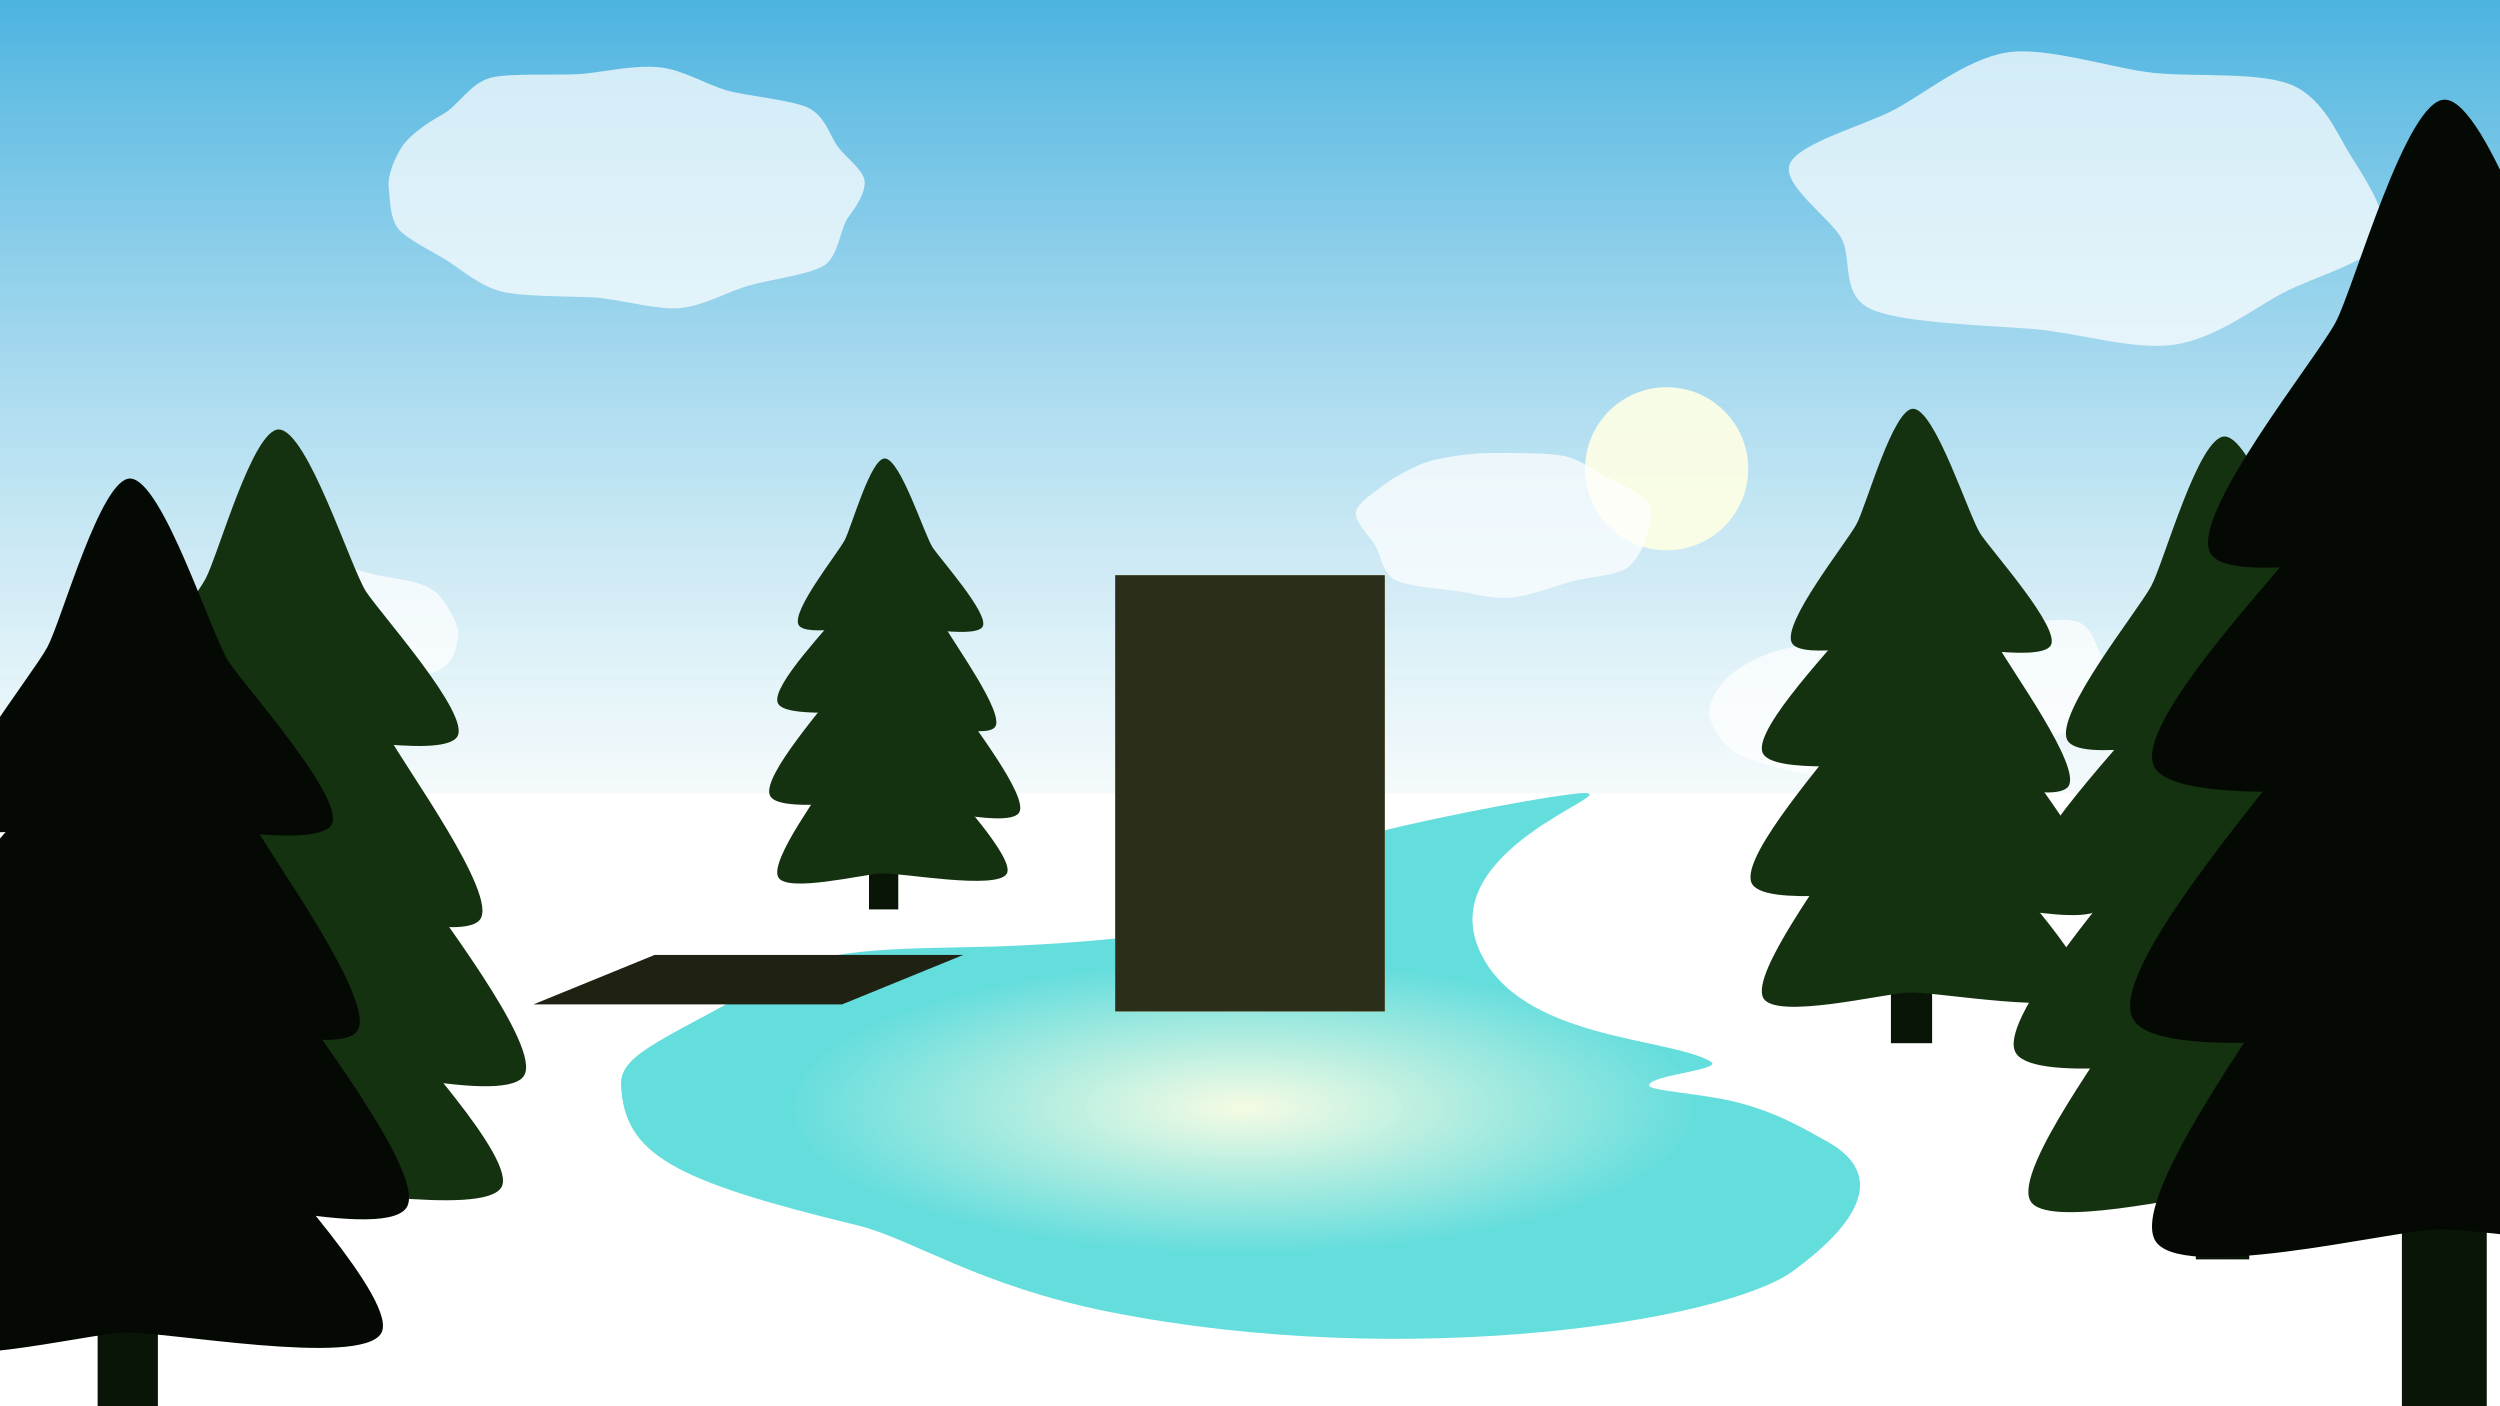 <?xml version="1.0" encoding="UTF-8" standalone="no"?>
<!-- Created with Inkscape (http://www.inkscape.org/) -->

<svg
   xmlns:dc="http://purl.org/dc/elements/1.1/"
   xmlns:cc="http://creativecommons.org/ns#"
   xmlns:rdf="http://www.w3.org/1999/02/22-rdf-syntax-ns#"
   xmlns:svg="http://www.w3.org/2000/svg"
   xmlns="http://www.w3.org/2000/svg"
   xmlns:xlink="http://www.w3.org/1999/xlink"
   xmlns:sodipodi="http://sodipodi.sourceforge.net/DTD/sodipodi-0.dtd"
   xmlns:inkscape="http://www.inkscape.org/namespaces/inkscape"
   width="1920"
   height="1080"
   viewBox="0 0 508 285.75"
   version="1.1"
   id="svg8"
   inkscape:version="0.92.4 5da689c313, 2019-01-14"
   sodipodi:docname="Landscape.svg">
  <defs
     id="defs2">
    <linearGradient
       inkscape:collect="always"
       id="linearGradient2428">
      <stop
         style="stop-color:#f5fbe3;stop-opacity:0.997"
         offset="0"
         id="stop2424" />
      <stop
         style="stop-color:#64dddd;stop-opacity:1"
         offset="1"
         id="stop2426" />
    </linearGradient>
    <linearGradient
       inkscape:collect="always"
       id="linearGradient2071">
      <stop
         style="stop-color:#edf7f9;stop-opacity:0.559"
         offset="0"
         id="stop2067" />
      <stop
         style="stop-color:#1c9fd7;stop-opacity:0.784"
         offset="1"
         id="stop2069" />
    </linearGradient>
    <filter
       inkscape:collect="always"
       style="color-interpolation-filters:sRGB"
       id="filter1125"
       x="-0.35"
       width="1.701"
       y="-0.35"
       height="1.701">
      <feGaussianBlur
         inkscape:collect="always"
         stdDeviation="6.868"
         id="feGaussianBlur1127" />
    </filter>
    <linearGradient
       inkscape:collect="always"
       xlink:href="#linearGradient2071"
       id="linearGradient2073"
       x1="0"
       y1="172.452"
       x2="0"
       y2="11.25"
       gradientUnits="userSpaceOnUse" />
    <filter
       inkscape:collect="always"
       style="color-interpolation-filters:sRGB"
       id="filter2363"
       x="-0.52"
       width="2.04"
       y="-0.321"
       height="1.643">
      <feGaussianBlur
         inkscape:collect="always"
         stdDeviation="11.87"
         id="feGaussianBlur2365" />
    </filter>
    <radialGradient
       inkscape:collect="always"
       xlink:href="#linearGradient2428"
       id="radialGradient2430"
       cx="227.164"
       cy="226.408"
       fx="227.164"
       fy="226.408"
       r="96.006"
       gradientTransform="matrix(1,0,0,0.327,0,152.424)"
       gradientUnits="userSpaceOnUse" />
    <radialGradient
       inkscape:collect="always"
       xlink:href="#linearGradient2428"
       id="radialGradient2435"
       gradientUnits="userSpaceOnUse"
       gradientTransform="matrix(0.969,-1.5599989e-8,0,0.31,6.956,156.206)"
       cx="253.637"
       cy="222.077"
       fx="253.637"
       fy="222.077"
       r="96.006" />
  </defs>
  <sodipodi:namedview
     id="base"
     pagecolor="#61c657"
     bordercolor="#ffffff"
     borderopacity="1"
     inkscape:pageopacity="1"
     inkscape:pageshadow="2"
     inkscape:zoom="0.24748738"
     inkscape:cx="466.19818"
     inkscape:cy="1052.4561"
     inkscape:document-units="mm"
     inkscape:current-layer="layer2"
     showgrid="false"
     units="px"
     inkscape:pagecheckerboard="true"
     inkscape:window-width="1920"
     inkscape:window-height="1006"
     inkscape:window-x="0"
     inkscape:window-y="0"
     inkscape:window-maximized="1"
     inkscape:snap-bbox="true"
     inkscape:snap-page="true"
     inkscape:bbox-nodes="false"
     inkscape:snap-bbox-edge-midpoints="false"
     showguides="false"
     inkscape:guide-bbox="true"
     inkscape:snap-bbox-midpoints="true"
     inkscape:snap-global="false"
     borderlayer="true"
     inkscape:showpageshadow="false"
     guidecolor="#f2ff00"
     guideopacity="0.592"
     inkscape:lockguides="true"
     inkscape:snap-nodes="true"
     inkscape:snap-others="true">
    <sodipodi:guide
       position="508,124.548"
       orientation="0,1"
       id="guide2375"
       inkscape:locked="true" />
    <sodipodi:guide
       position="508,285.75"
       orientation="0.49,-0.872"
       id="guide2377"
       inkscape:locked="true" />
    <sodipodi:guide
       position="0,285.75"
       orientation="0.49,0.872"
       id="guide2379"
       inkscape:locked="true" />
    <sodipodi:guide
       position="254,142.875"
       orientation="1,0"
       id="guide2407"
       inkscape:locked="true" />
    <sodipodi:guide
       position="169.333,95.25"
       orientation="1,0"
       id="guide2411"
       inkscape:locked="true" />
    <sodipodi:guide
       position="338.667,95.25"
       orientation="1,0"
       id="guide2413"
       inkscape:locked="true" />
    <sodipodi:guide
       position="0,0"
       orientation="0,1"
       id="guide2417"
       inkscape:locked="true" />
  </sodipodi:namedview>
  <g
     inkscape:label="Hintergrund"
     inkscape:groupmode="layer"
     id="layer1"
     transform="translate(0,-11.25)"
     sodipodi:insensitive="true">
    <rect
       style="opacity:1;fill:url(#linearGradient2073);fill-opacity:1;stroke:none;stroke-width:10.333;stroke-linecap:round;stroke-linejoin:round;stroke-miterlimit:4;stroke-dasharray:none;stroke-opacity:1;paint-order:fill markers stroke"
       id="rect2065"
       width="508"
       height="161.202"
       x="0"
       y="11.25" />
    <circle
       style="opacity:1;fill:#fdfee4;fill-opacity:0.914;stroke:none;stroke-width:0.633;stroke-linecap:round;stroke-linejoin:round;stroke-miterlimit:4;stroke-dasharray:none;stroke-opacity:1;paint-order:fill markers stroke;filter:url(#filter1125)"
       id="path815"
       cx="338.667"
       cy="106.5"
       r="16.571" />
    <path
       sodipodi:type="star"
       style="opacity:1;fill:#ffffff;fill-opacity:0.726;stroke:none;stroke-width:10.333;stroke-linecap:round;stroke-linejoin:round;stroke-miterlimit:4;stroke-dasharray:none;stroke-opacity:1;paint-order:fill markers stroke"
       id="path2437"
       sodipodi:sides="9"
       sodipodi:cx="100.49334"
       sodipodi:cy="-45.664215"
       sodipodi:r1="69.611969"
       sodipodi:r2="75.104446"
       sodipodi:arg1="0.33409765"
       sodipodi:arg2="0.6831635"
       inkscape:flatsided="false"
       inkscape:rounded="0.28"
       inkscape:randomized="0.041"
       d="m 168.595,-25.804 c -2.448,6.695 -2.94,24.783 -7.646,30.165 -4.707,5.382 -16.734,8.483 -22.887,12.145 C 131.908,20.168 124.719,28.596 117.635,30.281 110.552,31.967 97.862,24.386 90.635,23.694 83.408,23.002 68.776,23.355 62.42,19.962 56.065,16.57 50.836,7.176 46.495,1.505 42.155,-4.167 34.139,-11.826 31.33,-18.34 c -2.808,-6.514 -2.712,-18.818 -3.136,-26.039 -0.424,-7.221 1.86,-18.489 4.072,-25.264 2.213,-6.775 7.334,-14.368 12.26,-19.802 4.926,-5.434 8.521,-19.508 14.779,-22.867 6.258,-3.359 22.239,-1.014 29.382,-2.709 7.143,-1.696 15.116,-5.267 22.204,-3.818 7.088,1.449 14.17,10.468 20.472,14.233 6.302,3.765 20.965,6.046 25.617,11.499 4.652,5.453 5.943,16.037 8.249,22.864 2.306,6.827 8.4,15.352 8.434,22.564 0.034,7.212 -2.62,15.181 -5.069,21.876 z"
       transform="matrix(0.665,0,0,0.328,60.227,63.9)"
       inkscape:transform-center-x="-1.0593314"
       inkscape:transform-center-y="-3.743938" />
    <path
       sodipodi:type="star"
       style="opacity:1;fill:#ffffff;fill-opacity:0.726;stroke:none;stroke-width:10.333;stroke-linecap:round;stroke-linejoin:round;stroke-miterlimit:4;stroke-dasharray:none;stroke-opacity:1;paint-order:fill markers stroke"
       id="path2437-9"
       sodipodi:sides="6"
       sodipodi:cx="100.49334"
       sodipodi:cy="-45.664215"
       sodipodi:r1="93.412598"
       sodipodi:r2="82.407295"
       sodipodi:arg1="-1.8514683"
       sodipodi:arg2="-1.342479"
       inkscape:flatsided="false"
       inkscape:rounded="0.28"
       inkscape:randomized="0.041"
       d="m 75.498,-136.648 c 11.963,-4.061 32.823,10.178 45.175,12.673 13.005,2.627 33.292,-1.101 42.843,8.21 9.071,8.843 13.306,30.629 17.063,42.748 3.955,12.759 12.947,39.798 9.718,52.872 -3.066,12.418 -21.078,22.688 -29.946,32.033 -9.337,9.839 -20.197,27.831 -32.999,32.27 C 115.193,48.374 97.498,37.157 84.707,34.832 71.24,32.384 44.401,31.384 34.338,22.552 24.781,14.163 28.352,-8.31 25.206,-20.911 21.893,-34.179 6.167,-55.067 9.392,-68.214 12.455,-80.701 32.13,-91.638 40.952,-100.964 c 9.288,-9.818 21.951,-31.409 34.547,-35.685 z"
       transform="matrix(0.665,0,0,0.328,357.525,66.744)"
       inkscape:transform-center-x="-1.0593314"
       inkscape:transform-center-y="-3.743938" />
    <path
       sodipodi:type="star"
       style="opacity:1;fill:#ffffff;fill-opacity:0.726;stroke:none;stroke-width:10.333;stroke-linecap:round;stroke-linejoin:round;stroke-miterlimit:4;stroke-dasharray:none;stroke-opacity:1;paint-order:fill markers stroke"
       id="path2437-9-1"
       sodipodi:sides="7"
       sodipodi:cx="100.49334"
       sodipodi:cy="-45.664215"
       sodipodi:r1="92.1008"
       sodipodi:r2="100.53594"
       sodipodi:arg1="-0.76300935"
       sodipodi:arg2="-0.3142104"
       inkscape:flatsided="false"
       inkscape:rounded="0.28"
       inkscape:randomized="0.052"
       d="m 167.978,-108.898 c 8.418,8.444 24.074,22.656 28.508,34.268 4.434,11.612 1.031,30.177 -0.215,42.473 -1.246,12.296 -6.268,35.099 -13.319,45.336 -7.051,10.236 -23.872,11.479 -34.926,17.297 -11.054,5.818 -30.03,21.068 -42.448,22.386 C 93.16,54.18 83.187,47.447 71.627,44 60.067,40.554 37.89,37.693 30.276,28.463 22.661,19.233 21.051,-6.646 17.39,-18.273 13.729,-29.9 3.805,-49.2 5.238,-61.434 6.67,-73.668 15.277,-83.925 21.607,-94.238 c 6.33,-10.313 21.058,-27.664 31.202,-33.916 10.143,-6.253 28.528,-11.195 40.751,-11.294 12.223,-0.099 36.183,-0.503 47.438,3.68 11.255,4.184 18.562,18.426 26.981,26.871 z"
       transform="matrix(0.31,0,0,0.153,273.905,124.635)"
       inkscape:transform-center-x="-0.4936348"
       inkscape:transform-center-y="-1.7446277" />
    <path
       sodipodi:type="star"
       style="opacity:1;fill:#ffffff;fill-opacity:0.726;stroke:none;stroke-width:10.333;stroke-linecap:round;stroke-linejoin:round;stroke-miterlimit:4;stroke-dasharray:none;stroke-opacity:1;paint-order:fill markers stroke"
       id="path2437-9-1-7"
       sodipodi:sides="5"
       sodipodi:cx="100.49334"
       sodipodi:cy="-45.664215"
       sodipodi:r1="85.959778"
       sodipodi:r2="74.650177"
       sodipodi:arg1="-3.0117691"
       sodipodi:arg2="-2.4437643"
       inkscape:flatsided="false"
       inkscape:rounded="0.28"
       inkscape:randomized="0.109"
       d="m 24.31,-56.669 c 1.595,-12.505 6.793,-33.157 14.868,-44.092 9.638,-13.051 22.591,-32.035 37.707,-36.327 12.666,-3.596 46.168,20.302 58.085,24.397 14.223,4.887 25.131,7.041 33.658,19.966 7.145,10.83 16.426,46.247 15.394,58.464 -1.232,14.58 -2.001,35.024 -13.095,46.769 -9.296,9.841 -43.385,4.391 -56.098,5.137 C 99.656,18.534 70.279,40.025 55.847,34.871 43.754,30.552 44.006,2.864 36.903,-8.609 28.425,-22.303 22.405,-41.745 24.31,-56.669 Z"
       transform="matrix(0.31,0,0,0.153,36.066,145.621)"
       inkscape:transform-center-x="-0.4936348"
       inkscape:transform-center-y="-1.7446277" />
    <path
       sodipodi:type="star"
       style="opacity:1;fill:#ffffff;fill-opacity:0.726;stroke:none;stroke-width:10.333;stroke-linecap:round;stroke-linejoin:round;stroke-miterlimit:4;stroke-dasharray:none;stroke-opacity:1;paint-order:fill markers stroke"
       id="path2437-9-1-0"
       sodipodi:sides="5"
       sodipodi:cx="100.49334"
       sodipodi:cy="-45.664215"
       sodipodi:r1="91.992874"
       sodipodi:r2="74.650177"
       sodipodi:arg1="-1.004999"
       sodipodi:arg2="-0.43699429"
       inkscape:flatsided="false"
       inkscape:rounded="0.28"
       inkscape:randomized="0.041"
       d="m 148.128,-126.163 c 11.713,7.004 12.366,35.995 17.593,48.953 6.176,15.31 25.463,38.726 22.327,54.522 C 185.393,-9.319 164.979,1.463 153.946,9.938 140.909,19.95 120.258,40.578 104.254,43.219 90.71,45.454 80.043,29.835 67.885,23.067 53.518,15.071 20.096,2.154 12.474,-12.397 6.024,-24.712 24.335,-45.448 28.038,-58.558 c 4.375,-15.491 -0.741,-46.545 10.972,-57.963 9.913,-9.664 34.792,1.986 48.694,0.525 16.426,-1.726 46.586,-18.443 60.425,-10.167 z"
       transform="matrix(0.31,0,0,0.153,376.033,156.846)"
       inkscape:transform-center-x="-0.4936348"
       inkscape:transform-center-y="-1.7446277" />
    <path
       sodipodi:type="star"
       style="opacity:1;fill:#ffffff;fill-opacity:0.726;stroke:none;stroke-width:10.333;stroke-linecap:round;stroke-linejoin:round;stroke-miterlimit:4;stroke-dasharray:none;stroke-opacity:1;paint-order:fill markers stroke"
       id="path2437-9-1-9"
       sodipodi:sides="5"
       sodipodi:cx="100.49334"
       sodipodi:cy="-45.664215"
       sodipodi:r1="92.1008"
       sodipodi:r2="87.354897"
       sodipodi:arg1="-0.76300935"
       sodipodi:arg2="-0.085526351"
       inkscape:flatsided="false"
       inkscape:rounded="0.28"
       inkscape:randomized="0.041"
       d="m 167.723,-109.014 c 10.954,12.235 15.454,42.224 18.214,58.965 2.374,14.401 2.074,32.507 -5.911,44.583 C 170.744,8.573 145.721,24.922 130.843,32.431 118.044,38.892 100.667,48.552 86.977,44.766 71.064,40.365 42.335,27.169 30.988,14.457 21.227,3.521 14.46,-20.757 12.706,-34.959 c -2.039,-16.509 6.108,-43.044 14.766,-57.104 7.449,-12.095 21.29,-26.916 34.489,-32.861 15.344,-6.911 44.72,-10.376 61.247,-6.996 14.218,2.908 35.09,12.38 44.514,22.906 z"
       transform="matrix(0.31,0,0,0.153,343.426,162.192)"
       inkscape:transform-center-x="-0.4936348"
       inkscape:transform-center-y="-1.7446277" />
  </g>
  <g
     inkscape:groupmode="layer"
     id="layer2"
     inkscape:label="1"
     style="display:inline">
    <path
       style="opacity:1;fill:url(#radialGradient2435);fill-opacity:1;stroke:none;stroke-width:10.333;stroke-linecap:round;stroke-linejoin:round;stroke-miterlimit:4;stroke-dasharray:none;stroke-opacity:1;paint-order:fill markers stroke"
       d="m 347.625,215.717 c 2.816,1.657 -12.742,2.757 -12.518,4.877 0.112,1.057 11.133,1.699 17.477,3.294 8.744,2.198 14.012,5.513 18.508,7.961 13.673,7.445 4.54,18.239 -6.864,26.5 -13.9,10.068 -78.12,20.29 -138.738,8.243 -26.695,-5.305 -40.31,-14.942 -51.159,-17.573 -37.51,-9.099 -47.455,-14.392 -48.135,-28.517 -0.324,-6.739 9.895,-9.515 33.061,-22.954 8.932,-5.181 25.833,-4.759 41.713,-5.185 7.907,-0.212 21.742,-1.015 32.188,-2.415 12.231,-1.639 20.928,-6.492 33.04,-16.382 4.562,-3.725 50.258,-12.467 55.831,-12.428 7.46,0.052 -30.508,11.606 -21.399,32.004 8.144,18.239 38.432,17.538 46.994,22.576 z"
       id="path2421"
       inkscape:connector-curvature="0"
       sodipodi:nodetypes="sssssssssssssss" />
    <use
       x="0"
       y="0"
       xlink:href="#g1183"
       id="use1187-5"
       transform="translate(395.387,1.426)"
       width="100%"
       height="100%" />
    <use
       x="0"
       y="0"
       xlink:href="#g1183"
       id="use1187-3"
       transform="matrix(0.771,0,0,0.771,345.063,15.773)"
       width="100%"
       height="100%" />
    <use
       x="0"
       y="0"
       xlink:href="#g1183"
       id="use1187-56"
       transform="matrix(0.548,0,0,0.548,148.737,45.338)"
       width="100%"
       height="100%" />
    <g
       id="g1183-3"
       transform="matrix(1.143,0,0,1.143,436.583,-84.596)"
       style="display:inline;opacity:1">
      <rect
         style="opacity:1;fill:#091607;fill-opacity:1;stroke:none;stroke-width:0.633;stroke-linecap:round;stroke-linejoin:round;stroke-miterlimit:4;stroke-dasharray:none;stroke-opacity:1;paint-order:fill markers stroke"
         id="rect1185-6"
         width="15.086"
         height="219.694"
         x="45.042"
         y="105.799" />
      <path
         transform="translate(-59.334,46.505)"
         inkscape:transform-center-y="-1.3955624"
         inkscape:transform-center-x="-4.4482944"
         d="m 159.33,126.732 c -4.113,6.33 -41.296,-1.593 -48.836,-1.452 -6.903,0.129 -37.258,6.753 -40.249,0.403 -3.268,-6.937 18.649,-34.034 22.308,-40.798 3.349,-6.192 12.618,-40.057 19.554,-39.657 7.577,0.438 18.983,36.706 23.038,42.988 3.711,5.75 27.951,32.722 24.186,38.517 z"
         inkscape:randomized="0.041"
         inkscape:rounded="0.16"
         inkscape:flatsided="false"
         sodipodi:arg2="1.6382106"
         sodipodi:arg1="0.51243549"
         sodipodi:r2="25.469845"
         sodipodi:r1="52.272118"
         sodipodi:cy="99.220535"
         sodipodi:cx="113.32228"
         sodipodi:sides="3"
         id="path1148-7"
         style="opacity:1;fill:#040903;fill-opacity:1;stroke:none;stroke-width:0.633;stroke-linecap:round;stroke-linejoin:round;stroke-miterlimit:4;stroke-dasharray:none;stroke-opacity:1;paint-order:fill markers stroke"
         sodipodi:type="star" />
      <use
         height="100%"
         width="100%"
         transform="matrix(1.182,0.119,-0.119,1.182,8.433,5.114)"
         id="use1150-5"
         inkscape:transform-center-y="0.89554331"
         inkscape:transform-center-x="-0.96303715"
         xlink:href="#path1148-7"
         y="0"
         x="0" />
      <use
         height="100%"
         width="100%"
         transform="matrix(1.141,-0.047,0.047,1.141,-13.781,15.257)"
         id="use1175-3"
         inkscape:transform-center-y="-0.34811031"
         inkscape:transform-center-x="-2.9277404"
         xlink:href="#use1150-5"
         y="0"
         x="0" />
      <use
         height="100%"
         width="100%"
         transform="matrix(0.912,-0.078,0.078,0.912,-16.089,61.813)"
         id="use1177-5"
         inkscape:transform-center-y="-0.59667597"
         inkscape:transform-center-x="-4.7671527"
         xlink:href="#use1175-3"
         y="0"
         x="0" />
    </g>
    <rect
       style="opacity:1;fill:#1f2112;fill-opacity:1;stroke:none;stroke-width:16.806;stroke-linecap:round;stroke-linejoin:round;stroke-miterlimit:4;stroke-dasharray:none;stroke-opacity:1;paint-order:fill markers stroke"
       id="rect935"
       width="62.708"
       height="26.582"
       x="608.37"
       y="513.338"
       transform="matrix(1,0,-0.926,0.378,0,0)" />
    <g
       id="g1183"
       transform="matrix(0.766,0,0,0.766,16.304,17.006)"
       style="opacity:1">
      <rect
         style="opacity:1;fill:#091607;fill-opacity:1;stroke:none;stroke-width:0.633;stroke-linecap:round;stroke-linejoin:round;stroke-miterlimit:4;stroke-dasharray:none;stroke-opacity:1;paint-order:fill markers stroke"
         id="rect1185"
         width="14.174"
         height="204.222"
         x="45.042"
         y="105.799" />
      <path
         transform="translate(-59.334,46.505)"
         inkscape:transform-center-y="-1.3955624"
         inkscape:transform-center-x="-4.4482944"
         d="m 159.33,126.732 c -4.113,6.33 -41.296,-1.593 -48.836,-1.452 -6.903,0.129 -37.258,6.753 -40.249,0.403 -3.268,-6.937 18.649,-34.034 22.308,-40.798 3.349,-6.192 12.618,-40.057 19.554,-39.657 7.577,0.438 18.983,36.706 23.038,42.988 3.711,5.75 27.951,32.722 24.186,38.517 z"
         inkscape:randomized="0.041"
         inkscape:rounded="0.16"
         inkscape:flatsided="false"
         sodipodi:arg2="1.6382106"
         sodipodi:arg1="0.51243549"
         sodipodi:r2="25.469845"
         sodipodi:r1="52.272118"
         sodipodi:cy="99.220535"
         sodipodi:cx="113.32228"
         sodipodi:sides="3"
         id="path1148"
         style="opacity:1;fill:#14320f;fill-opacity:1;stroke:none;stroke-width:0.633;stroke-linecap:round;stroke-linejoin:round;stroke-miterlimit:4;stroke-dasharray:none;stroke-opacity:1;paint-order:fill markers stroke"
         sodipodi:type="star" />
      <use
         height="100%"
         width="100%"
         transform="matrix(1.182,0.119,-0.119,1.182,8.433,5.114)"
         id="use1150"
         inkscape:transform-center-y="0.89554331"
         inkscape:transform-center-x="-0.96303715"
         xlink:href="#path1148"
         y="0"
         x="0" />
      <use
         height="100%"
         width="100%"
         transform="matrix(1.141,-0.047,0.047,1.141,-13.781,15.257)"
         id="use1175"
         inkscape:transform-center-y="-0.34811031"
         inkscape:transform-center-x="-2.9277404"
         xlink:href="#use1150"
         y="0"
         x="0" />
      <use
         height="100%"
         width="100%"
         transform="matrix(0.912,-0.078,0.078,0.912,-16.089,61.813)"
         id="use1177"
         inkscape:transform-center-y="-0.59667597"
         inkscape:transform-center-x="-4.7671527"
         xlink:href="#use1175"
         y="0"
         x="0" />
    </g>
    <g
       id="g1183-6"
       transform="matrix(0.864,0,0,0.864,-19.079,17.984)"
       style="display:inline;opacity:1">
      <rect
         style="opacity:1;fill:#091607;fill-opacity:1;stroke:none;stroke-width:0.633;stroke-linecap:round;stroke-linejoin:round;stroke-miterlimit:4;stroke-dasharray:none;stroke-opacity:1;paint-order:fill markers stroke"
         id="rect1185-2"
         width="14.174"
         height="204.222"
         x="45.042"
         y="105.799" />
      <path
         transform="translate(-59.334,46.505)"
         inkscape:transform-center-y="-1.3955624"
         inkscape:transform-center-x="-4.4482944"
         d="m 159.33,126.732 c -4.113,6.33 -41.296,-1.593 -48.836,-1.452 -6.903,0.129 -37.258,6.753 -40.249,0.403 -3.268,-6.937 18.649,-34.034 22.308,-40.798 3.349,-6.192 12.618,-40.057 19.554,-39.657 7.577,0.438 18.983,36.706 23.038,42.988 3.711,5.75 27.951,32.722 24.186,38.517 z"
         inkscape:randomized="0.041"
         inkscape:rounded="0.16"
         inkscape:flatsided="false"
         sodipodi:arg2="1.6382106"
         sodipodi:arg1="0.51243549"
         sodipodi:r2="25.469845"
         sodipodi:r1="52.272118"
         sodipodi:cy="99.220535"
         sodipodi:cx="113.32228"
         sodipodi:sides="3"
         id="path1148-9"
         style="opacity:1;fill:#040903;fill-opacity:1;stroke:none;stroke-width:0.633;stroke-linecap:round;stroke-linejoin:round;stroke-miterlimit:4;stroke-dasharray:none;stroke-opacity:1;paint-order:fill markers stroke"
         sodipodi:type="star" />
      <use
         height="100%"
         width="100%"
         transform="matrix(1.182,0.119,-0.119,1.182,8.433,5.114)"
         id="use1150-1"
         inkscape:transform-center-y="0.89554331"
         inkscape:transform-center-x="-0.96303715"
         xlink:href="#path1148-9"
         y="0"
         x="0" />
      <use
         height="100%"
         width="100%"
         transform="matrix(1.141,-0.047,0.047,1.141,-13.781,15.257)"
         id="use1175-2"
         inkscape:transform-center-y="-0.34811031"
         inkscape:transform-center-x="-2.9277404"
         xlink:href="#use1150-1"
         y="0"
         x="0" />
      <use
         height="100%"
         width="100%"
         transform="matrix(0.912,-0.078,0.078,0.912,-16.089,61.813)"
         id="use1177-7"
         inkscape:transform-center-y="-0.59667597"
         inkscape:transform-center-x="-4.7671527"
         xlink:href="#use1175-2"
         y="0"
         x="0" />
    </g>
  </g>
  <g
     inkscape:groupmode="layer"
     id="layer3"
     inkscape:label="Vordergrund"
     style="display:inline"
     sodipodi:insensitive="true">
    <g
       id="g2373"
       transform="translate(-20.619,-26.978)">
      <rect
         y="143.855"
         x="247.224"
         height="88.652"
         width="54.79"
         id="rect1224-2"
         style="opacity:1;fill:#f4ed77;fill-opacity:0.827;stroke:none;stroke-width:10.333;stroke-linecap:round;stroke-linejoin:round;stroke-miterlimit:4;stroke-dasharray:none;stroke-opacity:1;paint-order:fill markers stroke;filter:url(#filter2363)" />
      <g
         id="g2368"
         style="fill:#2b2e1a;fill-opacity:1">
        <rect
           style="opacity:1;fill:#2b2e1a;fill-opacity:1;stroke:none;stroke-width:0.633;stroke-linecap:round;stroke-linejoin:round;stroke-miterlimit:4;stroke-dasharray:none;stroke-opacity:1;paint-order:fill markers stroke"
           id="rect1224"
           width="54.79"
           height="88.652"
           x="247.224"
           y="143.855" />
      </g>
    </g>
  </g>
</svg>
